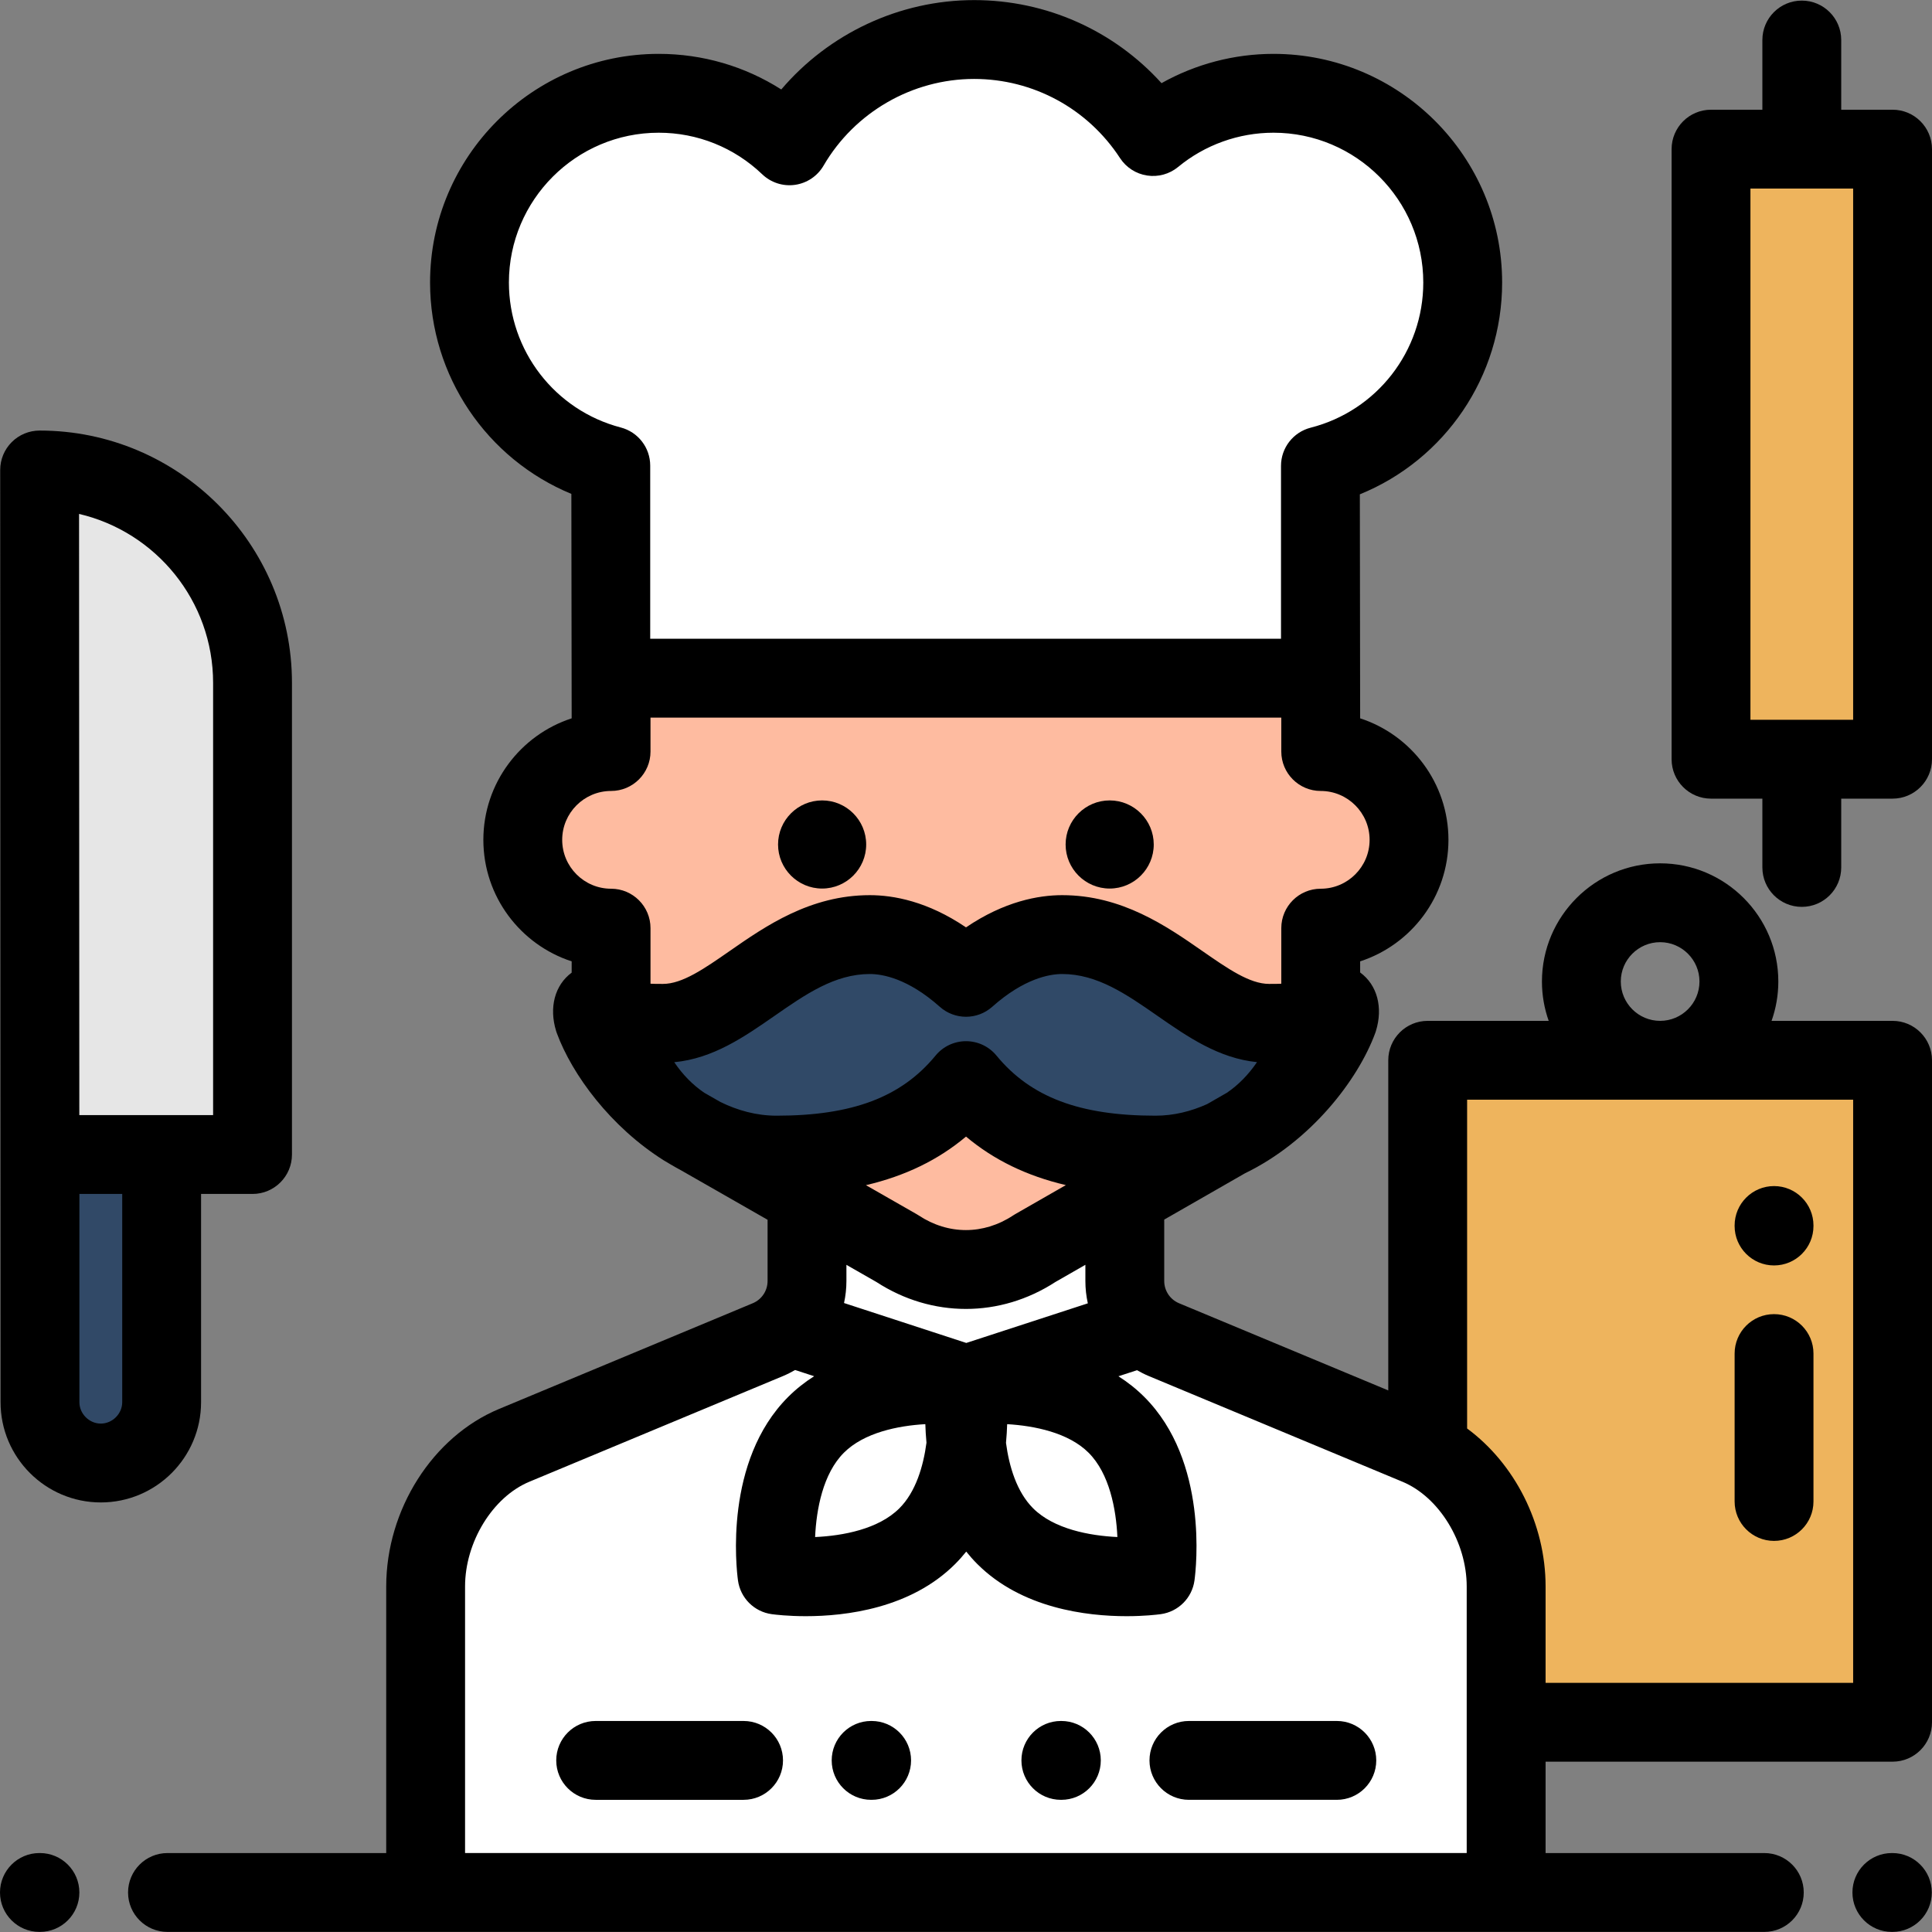 <!DOCTYPE svg PUBLIC "-//W3C//DTD SVG 1.1//EN" "http://www.w3.org/Graphics/SVG/1.1/DTD/svg11.dtd">
<!-- Uploaded to: SVG Repo, www.svgrepo.com, Transformed by: SVG Repo Mixer Tools -->
<svg version="1.1" id="Layer_1" xmlns="http://www.w3.org/2000/svg" xmlns:xlink="http://www.w3.org/1999/xlink" viewBox="0 0 512.001 512.001" xml:space="preserve" width="800px" height="800px" fill="#000000">
<rect x="0" y="0" width="512.001" height="512.001" fill="#808080" stroke="none"/>
<g id="SVGRepo_bgCarrier" stroke-width="0"/>
<g id="SVGRepo_tracerCarrier" stroke-linecap="round" stroke-linejoin="round"/>
<g id="SVGRepo_iconCarrier"> <rect x="378.351" y="280.987" style="fill:#EEB45D;" width="123.202" height="175.431"/> <path style="fill:#FFFFFF;" d="M213.864,319.119v20.353c0,6.799-4.088,12.932-10.365,15.549l-67.241,28.017 c-14.206,5.92-23.459,22.008-23.459,37.397v81.092h286.352v-81.092c0-15.389-9.254-31.479-23.459-37.397l-67.242-28.016 c-6.277-2.615-10.365-8.749-10.365-15.549V319.12h-84.221V319.119z"/> <path style="fill:#ffffff;" d="M375.692,383.037l-67.242-28.016c-2.003-0.835-3.78-2.03-5.276-3.489l-47.103,15.351l-47.232-15.42 c-1.51,1.489-3.308,2.71-5.342,3.558l-67.241,28.016c-14.206,5.92-23.459,22.008-23.459,37.397v81.092h286.352v-81.092 C399.151,405.046,389.896,388.956,375.692,383.037z"/> <path style="fill:#FEBBA0;" d="M162.311,168.721h-0.368v30.443c-12.925,0-23.403,10.478-23.403,23.403s10.478,23.403,23.403,23.403 v17.472c1.126,14.735,8.311,27.853,19.192,35.038l56.575,32.343c11.36,7.503,25.173,7.503,36.533,0l56.405-32.343 c10.879-7.185,18.233-20.303,19.36-35.038V245.97c12.925,0,23.403-10.478,23.403-23.403c0-12.925-10.478-23.403-23.403-23.403 v-30.443H162.311z"/> <path style="fill:#304967;" d="M350.088,267.34c-4.573,3.171-6.09,3.855-13.768,3.855c-18.03,0-31.259-23.519-54.826-23.519 c-6.555,0-15.603,2.528-25.489,11.332c-9.886-8.803-18.934-11.332-25.489-11.332c-23.566,0-36.797,23.519-54.826,23.519 c-7.678,0-9.195-0.684-13.768-3.855c-5.023-3.483-5.407,0.083-4.561,2.822c4.896,13.292,23.265,35.956,48.432,35.956 c23.214,0,39.022-6.122,50.212-19.742c11.19,13.62,26.997,19.742,50.212,19.742c25.167,0,43.537-22.665,48.432-35.956 C355.494,267.422,355.111,263.856,350.088,267.34z"/> <g> <path style="fill:#FFFFFF;" d="M245.74,407.099c-13.845,13.845-39.814,10.323-39.814,10.323s-3.523-25.969,10.323-39.814 c13.845-13.845,39.814-10.323,39.814-10.323S259.584,393.253,245.74,407.099z"/> <path style="fill:#FFFFFF;" d="M266.392,407.099c13.845,13.845,39.814,10.323,39.814,10.323s3.523-25.969-10.323-39.814 c-13.845-13.845-39.814-10.323-39.814-10.323S252.547,393.253,266.392,407.099z"/> <path style="fill:#FFFFFF;" d="M387.632,74.873c0-27.697-22.453-50.15-50.15-50.15c-12.124,0-23.242,4.302-31.913,11.463 c-10.1-15.475-27.557-25.712-47.417-25.712c-20.891,0-39.124,11.328-48.93,28.168c-9.005-8.615-21.206-13.919-34.654-13.919 c-27.697,0-50.15,22.453-50.15,50.15c0,23.307,15.901,42.896,37.444,48.522v56.335h188.063v-56.265 C371.604,117.93,387.632,98.274,387.632,74.873z"/> </g> <rect x="453.44" y="39.525" style="fill:#EEB45D;" width="48.113" height="161.682"/> <path style="fill:#E6E6E6;" d="M10.499,124.55L10.499,124.55c31.035,0,56.426,25.392,56.426,56.426V305.96H10.577L10.499,124.55 L10.499,124.55z"/> <path style="fill:#314967;" d="M42.838,305.961v65.632c0,8.867-7.255,16.122-16.121,16.122l0,0c-8.867,0-16.122-7.255-16.122-16.122 v-65.632H42.838z"/> <path d="M10.585,491.078h-0.137C4.679,491.078,0,495.756,0,501.526c0,5.77,4.679,10.448,10.448,10.448h0.137 c5.769,0,10.448-4.678,10.448-10.448C21.033,495.756,16.354,491.078,10.585,491.078z"/> <path d="M501.501,491.078h-0.137c-5.769,0-10.448,4.678-10.448,10.448c0,5.77,4.679,10.448,10.448,10.448h0.137 c5.769,0,10.448-4.678,10.448-10.448C511.949,495.756,507.27,491.078,501.501,491.078z"/> <path d="M294.078,212.118c-6.439,0-11.679,5.239-11.679,11.679c0,6.439,5.24,11.678,11.679,11.678s11.678-5.239,11.678-11.678 C305.755,217.358,300.517,212.118,294.078,212.118z"/> <path d="M229.549,223.797c0-6.44-5.24-11.679-11.679-11.679s-11.678,5.239-11.678,11.679c0,6.439,5.239,11.678,11.678,11.678 S229.549,230.236,229.549,223.797z"/> <path d="M281.275,456.078h-0.137c-5.769,0-10.448,4.678-10.448,10.448s4.679,10.448,10.448,10.448h0.137 c5.769,0,10.448-4.678,10.448-10.448S287.044,456.078,281.275,456.078z"/> <path d="M230.993,456.077h-0.137c-5.769,0-10.448,4.678-10.448,10.448c0,5.77,4.679,10.448,10.448,10.448h0.137 c5.769,0,10.448-4.678,10.448-10.448C241.441,460.755,236.763,456.077,230.993,456.077z"/> <path d="M501.552,29.077h-13.608V10.606c0-5.77-4.679-10.448-10.448-10.448c-5.769,0-10.448,4.678-10.448,10.448v18.471h-13.608 c-5.769,0-10.448,4.678-10.448,10.448v161.678c0,5.77,4.679,10.448,10.448,10.448h13.608v18.231c0,5.77,4.679,10.448,10.448,10.448 c5.769,0,10.448-4.678,10.448-10.448V211.65h13.608c5.769,0,10.448-4.678,10.448-10.448V39.525 C512,33.754,507.321,29.077,501.552,29.077z M491.104,190.754h-27.218V49.972h27.218V190.754z"/> <path d="M10.499,114.102c-2.772,0-5.43,1.101-7.389,3.062c-1.96,1.96-3.06,4.619-3.059,7.391l0.095,247.038 c0,14.65,11.919,26.57,26.57,26.57s26.57-11.919,26.57-26.57v-55.184h13.64c5.769,0,10.448-4.678,10.448-10.448V180.976 C77.373,144.102,47.374,114.102,10.499,114.102z M32.39,371.593c0,3.076-2.598,5.674-5.674,5.674s-5.674-2.598-5.674-5.674v-55.184 h11.348v55.184H32.39z M56.477,295.514H21.021l-0.069-159.316c20.333,4.745,35.525,23.022,35.525,44.78V295.514z"/> <path d="M470.141,335.355c5.769,0,10.448-4.678,10.448-10.448v-0.137c0-5.77-4.679-10.448-10.448-10.448 s-10.448,4.678-10.448,10.448v0.137C459.693,330.677,464.372,335.355,470.141,335.355z"/> <path d="M470.142,348.259c-5.769,0-10.448,4.678-10.448,10.448v39.199c0,5.77,4.679,10.448,10.448,10.448 s10.448-4.678,10.448-10.448v-39.199C480.59,352.936,475.913,348.259,470.142,348.259z"/> <path d="M197.055,456.078h-39.198c-5.769,0-10.448,4.678-10.448,10.448s4.679,10.448,10.448,10.448h39.199 c5.769,0,10.448-4.678,10.448-10.448S202.826,456.078,197.055,456.078z"/> <path d="M501.552,270.54h-32.069c1.156-3.264,1.791-6.771,1.791-10.426c0-17.27-14.05-31.322-31.322-31.322 s-31.322,14.051-31.322,31.322c0,3.655,0.635,7.162,1.791,10.426h-32.069c-5.769,0-10.448,4.678-10.448,10.448v87.487 l-55.437-23.098c-2.39-0.996-3.936-3.313-3.936-5.904v-16.27l21.372-12.254c17.338-8.401,29.915-24.6,34.546-37.176 c0.065-0.174,0.124-0.351,0.179-0.529c1.937-6.276,0.346-12.222-4.155-15.516c-0.006-0.005-0.016-0.01-0.022-0.016v-2.944 c13.568-4.413,23.402-17.181,23.402-32.202s-9.835-27.788-23.402-32.202l-0.079-59.365c22.558-9.171,37.707-31.205,37.707-56.127 c0-33.414-27.185-60.598-60.598-60.598c-10.429,0-20.662,2.71-29.669,7.762c-12.61-13.938-30.523-22.011-49.661-22.011 c-19.783,0-38.483,8.853-51.107,23.684c-9.637-6.14-20.836-9.436-32.476-9.436c-33.414,0-60.598,27.184-60.598,60.598 c0,24.783,15.043,46.773,37.445,56.016l0.08,59.478c-13.568,4.413-23.402,17.181-23.402,32.202s9.835,27.788,23.402,32.202v2.991 c-4.468,3.299-6.047,9.226-4.118,15.482c0.055,0.18,0.115,0.357,0.18,0.534c4.065,11.033,14.245,24.86,28.389,33.759 c0.003,0.003,3.066,1.844,4.558,2.621l22.91,13.098v16.22c0,2.59-1.545,4.907-3.936,5.904l-67.241,28.017 c-17.597,7.332-29.887,26.677-29.887,47.041v70.644H44.386c-5.769,0-10.448,4.678-10.448,10.448c0,5.77,4.679,10.448,10.448,10.448 h423.178c5.769,0,10.448-4.678,10.448-10.448c0-5.77-4.679-10.448-10.448-10.448h-57.965v-24.216h91.954 c5.769,0,10.448-4.678,10.448-10.448V280.988C512,275.217,507.321,270.54,501.552,270.54z M439.953,249.688 c5.748,0,10.426,4.678,10.426,10.426c0,5.748-4.678,10.426-10.426,10.426c-5.749,0-10.426-4.678-10.426-10.426 C429.527,254.365,434.204,249.688,439.953,249.688z M134.866,74.873c0-21.892,17.811-39.702,39.702-39.702 c10.261,0,20.004,3.914,27.431,11.019c2.314,2.213,5.518,3.243,8.682,2.796c3.17-0.447,5.96-2.323,7.57-5.088 c8.252-14.173,23.541-22.977,39.901-22.977c15.641,0,30.096,7.841,38.668,20.975c1.626,2.491,4.236,4.171,7.176,4.618 c2.94,0.45,5.932-0.378,8.226-2.272c7.084-5.851,16.055-9.072,25.262-9.072c21.892,0,39.702,17.811,39.702,39.702 c0,18.164-12.272,33.982-29.842,38.469c-4.627,1.181-7.863,5.348-7.863,10.123v45.817H172.313v-45.886 c0-4.754-3.209-8.908-7.809-10.108C147.054,108.73,134.866,92.933,134.866,74.873z M175.69,260.747 c-1.471,0-2.498-0.001-3.299-0.054v-14.724c0-5.77-4.679-10.448-10.448-10.448c-7.143,0-12.954-5.812-12.954-12.954 c0-7.142,5.812-12.954,12.954-12.954c5.769,0,10.448-4.678,10.448-10.448v-8.986h167.167v8.986c0,5.77,4.679,10.448,10.448,10.448 c7.143,0,12.954,5.812,12.954,12.954c0,7.142-5.812,12.954-12.954,12.954c-5.769,0-10.448,4.678-10.448,10.448v14.727 c-0.793,0.049-1.803,0.05-3.239,0.05c-5.138,0-10.948-4.038-17.676-8.714c-9.492-6.596-21.305-14.805-37.15-14.805 c-6.248,0-15.301,1.623-25.489,8.537c-10.189-6.914-19.241-8.537-25.489-8.537c-15.844,0-27.658,8.209-37.15,14.805 C186.639,256.709,180.829,260.747,175.69,260.747z M190.922,292.041l-4.288-2.451c-3.084-2.089-5.762-4.851-7.95-8.098 c10.271-0.962,18.567-6.712,26.606-12.299c8.191-5.692,15.927-11.069,25.224-11.069c3.282,0,10.054,1.128,18.541,8.685 c3.961,3.527,9.936,3.527,13.897,0c8.487-7.557,15.259-8.685,18.541-8.685c9.297,0,17.033,5.376,25.224,11.069 c7.986,5.55,16.223,11.265,26.401,12.284c-2.216,3.259-4.912,6.04-7.979,8.118l-5.257,3.014c-4.211,1.894-8.797,3.061-13.666,3.061 c-20.092,0-33.09-4.912-42.139-15.927c-1.984-2.416-4.946-3.816-8.073-3.816s-6.088,1.4-8.073,3.816 c-9.049,11.014-22.046,15.927-42.139,15.927C200.456,295.67,195.458,294.269,190.922,292.041z M223.677,345.317 c0.413-1.893,0.634-3.849,0.634-5.845v-4.274l7.939,4.539c7.333,4.763,15.529,7.144,23.725,7.144c8.198,0,16.396-2.383,23.731-7.148 l7.931-4.547v4.288c0,2.023,0.226,4.006,0.649,5.923l-32.212,10.498L223.677,345.317z M245.526,382.33 c-0.831,6.264-2.839,13.044-7.175,17.38c-5.531,5.531-14.966,7.291-22.338,7.623c0.332-7.38,2.092-16.811,7.621-22.339 c5.347-5.346,14.334-7.164,21.588-7.58C245.269,378.959,245.366,380.606,245.526,382.33z M229.477,314.082 c10.397-2.431,19.147-6.672,26.528-12.875c7.364,6.188,16.092,10.424,26.457,12.858l-13.417,7.694 c-0.19,0.11-0.377,0.225-0.56,0.346c-7.834,5.173-17.184,5.173-25.018,0c-0.187-0.123-0.377-0.241-0.573-0.352L229.477,314.082z M266.909,377.419c7.22,0.425,16.252,2.24,21.586,7.575c5.531,5.53,7.291,14.964,7.624,22.335c-7.333-0.343-16.82-2.099-22.34-7.619 c-4.337-4.337-6.349-11.074-7.179-17.335C266.764,380.636,266.861,378.976,266.909,377.419z M123.247,420.434 c0-11.776,7.321-23.707,17.029-27.753l67.241-28.017c1.113-0.464,2.174-1.006,3.197-1.599l5.042,1.646 c-2.431,1.545-4.755,3.364-6.898,5.506c-17.014,17.016-13.718,45.423-13.287,48.606c0.631,4.656,4.293,8.317,8.949,8.949 c0.98,0.133,4.345,0.537,9.035,0.537c10.551,0,27.792-2.046,39.57-13.825c1.056-1.056,2.033-2.156,2.938-3.291 c0.905,1.135,1.882,2.235,2.938,3.291c11.78,11.78,29.019,13.825,39.57,13.825c4.688,0,8.057-0.404,9.035-0.537 c4.656-0.631,8.318-4.293,8.949-8.949c0.431-3.183,3.728-31.591-13.288-48.607c-2.135-2.134-4.449-3.949-6.871-5.49l4.93-1.607 c0.994,0.569,2.023,1.095,3.101,1.544l67.241,28.016c9.707,4.044,17.028,15.976,17.028,27.753v70.644H123.247V420.434z M491.104,445.967h-81.506v-25.533c0-16.635-8.203-32.585-20.797-41.867v-87.132h102.303V445.967z"/> <path d="M354.274,456.077h-39.199c-5.769,0-10.448,4.678-10.448,10.448c0,5.77,4.679,10.448,10.448,10.448h39.199 c5.769,0,10.448-4.678,10.448-10.448C364.722,460.755,360.043,456.077,354.274,456.077z"/> </g>
</svg>
